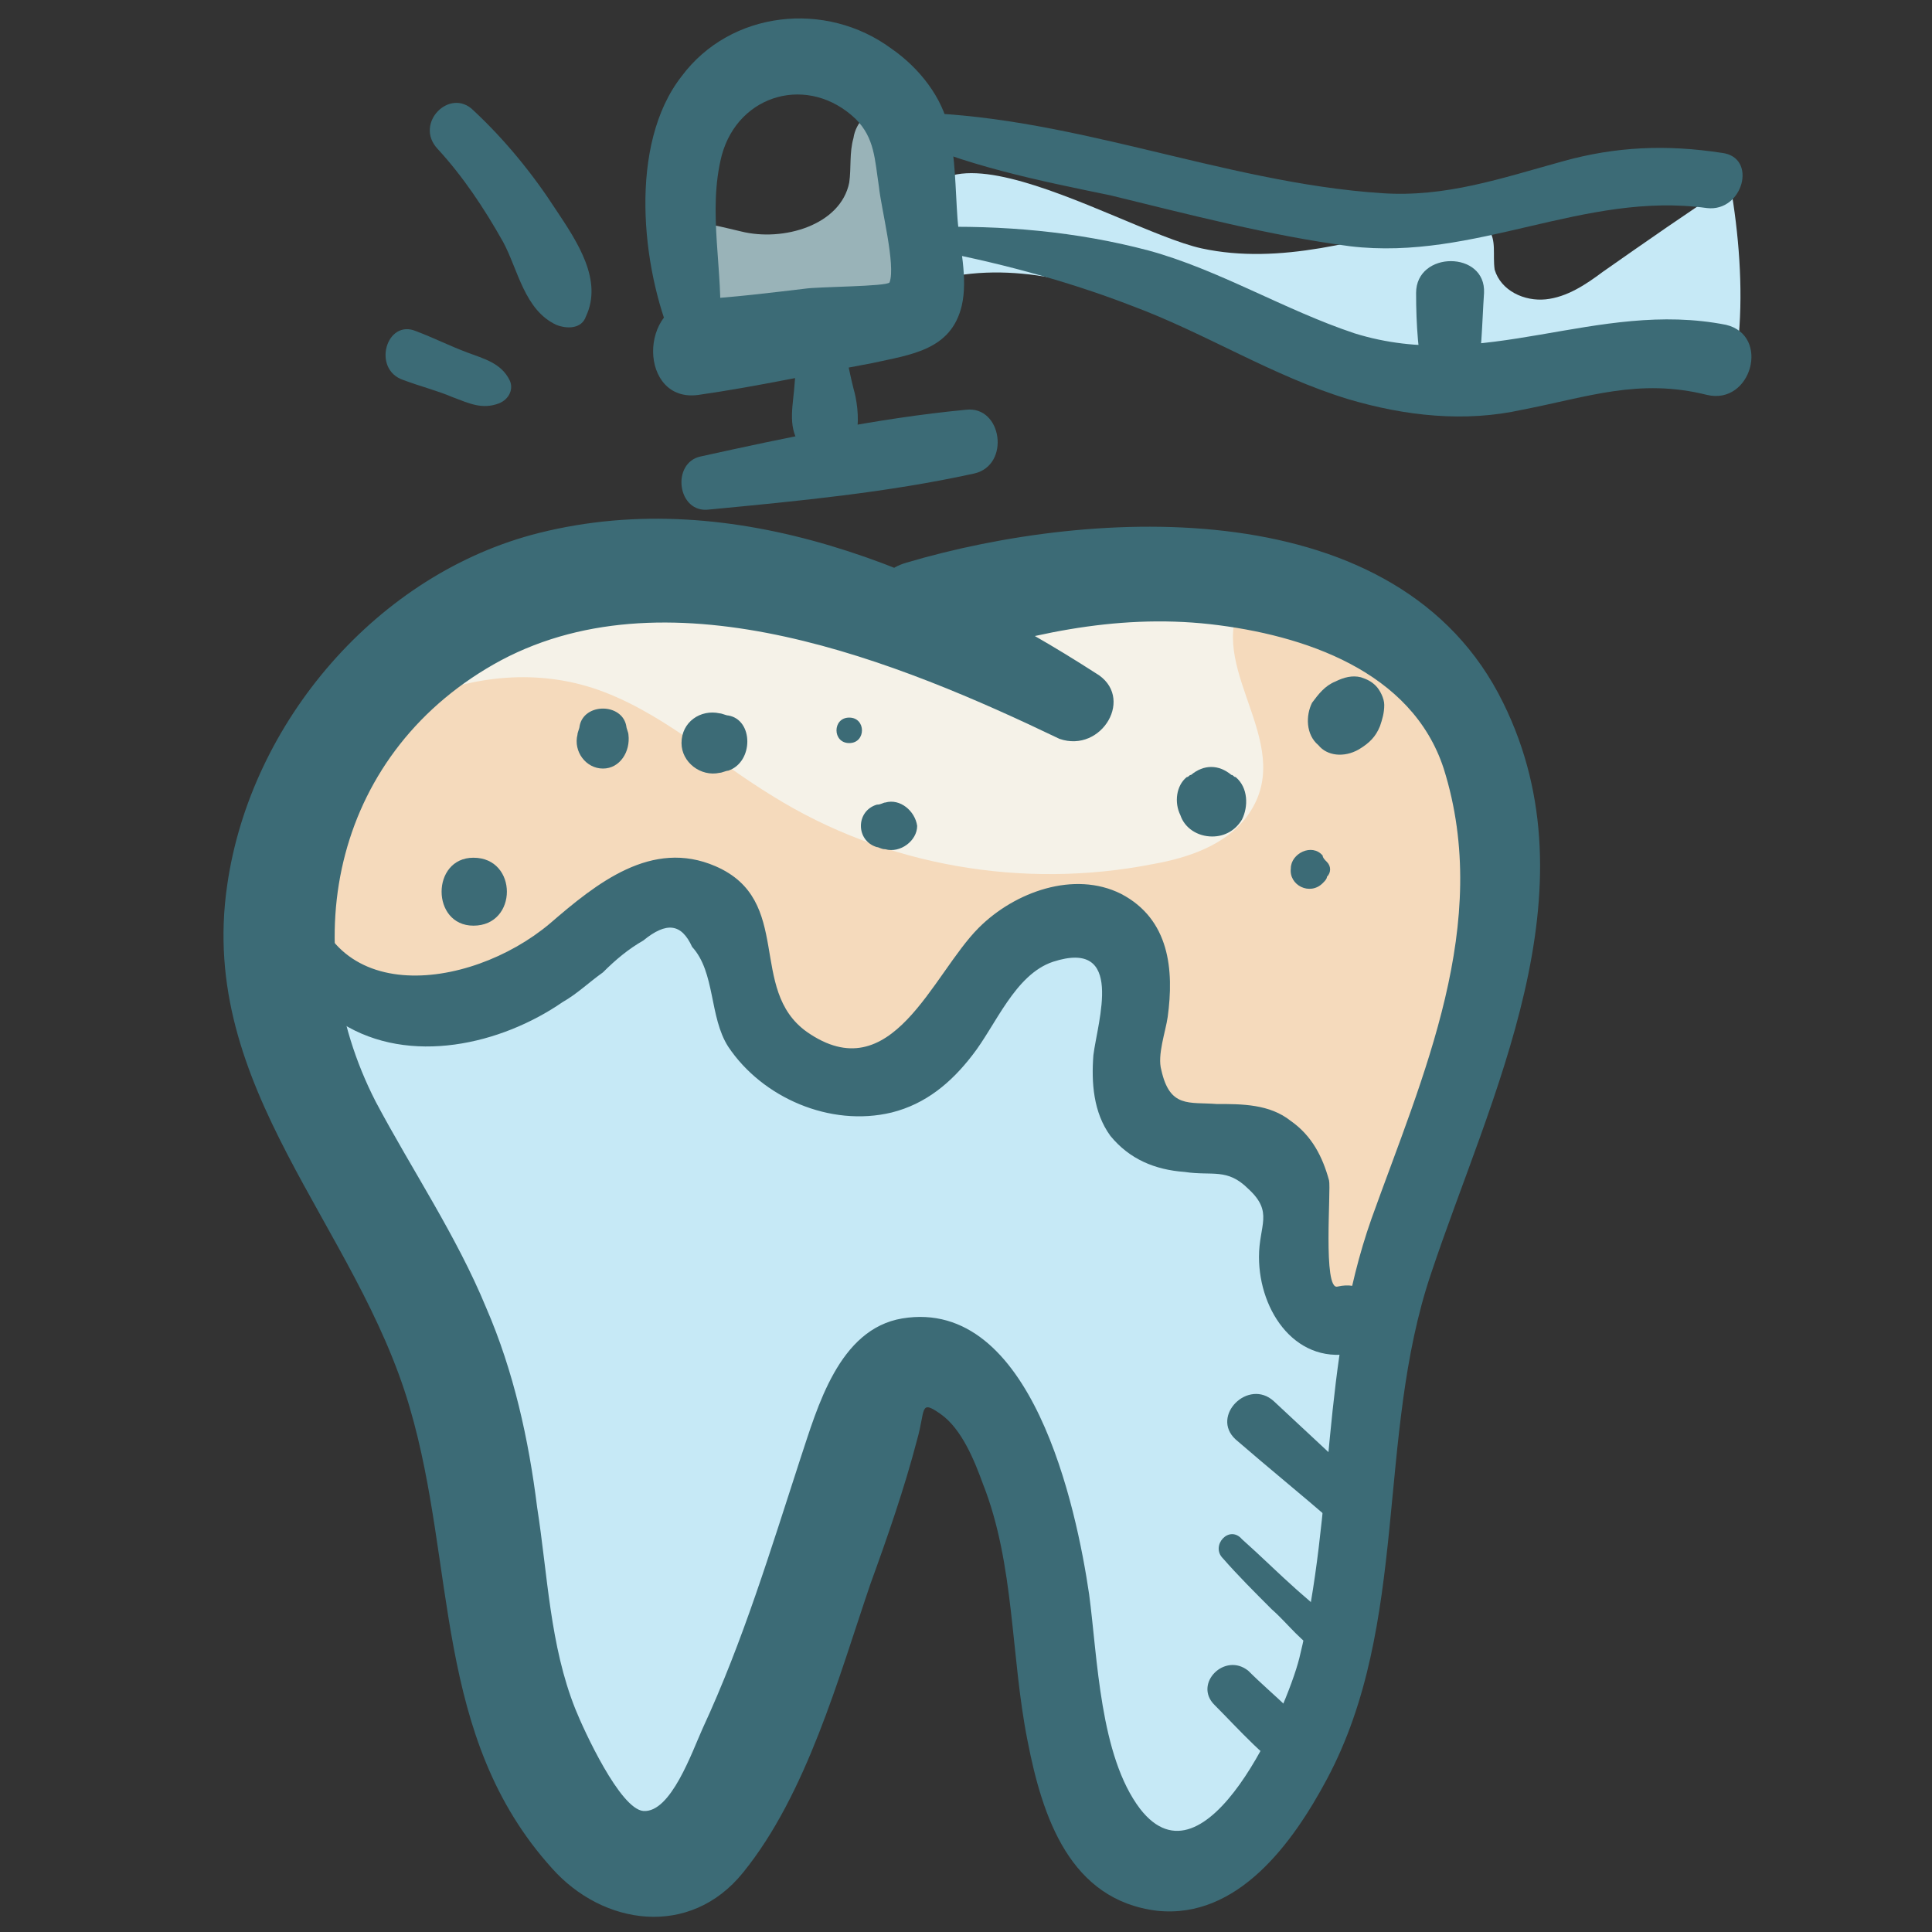 <svg id="Layer_1" enable-background="new 0 0 91 91" height="512" viewBox="0 0 91 91" width="512" xmlns="http://www.w3.org/2000/svg"><rect x="0" y="0" width="91" height="91" fill="#333333" stroke="none"/><g><path d="m56.6 11.7c3.7.8 7.5-.4 11.2-1.3.8-.2 1.8-.3 2.3.4.4.5.2 1.2.3 1.9.3 1 1.4 1.5 2.4 1.4s1.9-.7 2.7-1.3c2-1.4 4-2.8 6-4.1.4 2.3.6 4.8.4 7.1-5.4 1.9-11.1 3.9-16.8 2.9-3.7-.7-7-2.5-10.5-4s-7.3-2.5-10.9-1.4c-2.7-10 8.8-2.5 12.9-1.6z" fill="#c6e9f6"/><path d="m32.3 10.6c.8-.2 1.7.1 2.6.3 2 .5 4.7-.3 5.1-2.3.1-.7 0-1.4.2-2.1.1-.7.7-1.4 1.4-1.3s1 .9 1.1 1.6c.4 1.6.8 3.2 1.2 4.9.2.9.4 1.9-.2 2.6-.5.6-1.4.7-2.1.8-2 .2-3.9.4-5.9.6-.5.1-1.1.1-1.6-.1-1.6-.5-1.9-2.5-2-4.1" fill="#99b3b8"/><path d="m18.6 31.5c-.5.7-1 1.5-1 2.3 0 1.8 2.1 2.8 3.8 3.4 2.8.9 5.5 1.9 8.3 2.8 4.7 1.6 9.5 3.2 14.5 3.9 5 .6 10.2.2 14.7-2 2.2-1.1 4.2-2.7 5.3-4.8 1.2-2.1 1.3-4.9 0-7-1.8-2.8-5.5-3.6-8.8-3.6-2.8 0-5.5.3-8.2.9-1 .2-1.9.5-2.9.5-1.4 0-2.6-.7-3.9-1.2-7.3-2.7-16.7-1.6-21.8 4.8z" fill="#f5f2e8"/><path d="m26.7 45.3c1.3-1 2.4-2.5 4.1-2.6 4.3-.4 5.3 8.1 9.6 7.7 1-.1 1.9-.7 2.7-1.3 2.7-2 5.3-3.9 8-5.9 1.3 2.4 2.6 4.9 3.9 7.3.5.9 1 1.8 1.8 2.3s1.9.6 2.8.9c2.1.9 3.1 3.8 2 5.8 2.2 0 2.9 3 2.9 5.3-.1 6.6-.7 13.6-4.5 19-1.5 2.2-4.3 4.1-6.6 2.8-2-1.1-2.2-3.7-2.5-5.9-.4-4.2-1.4-8.4-3.2-12.3-.6-1.3-1.3-2.7-2.5-3.5s-3-.9-4 .2c-.6.7-.8 1.6-1 2.5-1.2 5.6-3.5 10.9-6.6 15.7-1.2 1.8-3.4 3.6-5.2 2.4-.7-.5-1-1.2-1.3-2-1.5-4.2-1.5-8.7-2.6-12.9-1.1-4.5-3.1-8.6-5.2-12.7-1.5-3-5.4-8.3-4.6-11.7 4.2.6 8.1 2.1 12-1.1z" fill="#c6e9f6"/><path d="m58.7 38.5c-1 1.3-2.7 1.9-4.4 2.2-6.1 1.2-12.6.1-17.9-3.2-2.8-1.7-5.4-4.1-8.5-5.1-5.6-1.8-12.3 1.4-14.4 6.9-.9 2.4-.8 5.3 1 7.1 1.9 1.7 4.8 1.6 7.2.6s4.4-2.6 6.7-3.6c1.2-.5 2.6-.9 3.8-.3 2.2 1.1 2 4.4 3.7 6.2 1.9 2.1 5.4 1.3 7.7-.2s4.3-3.8 7-4.5c3 1.1 2.3 5.7 4.4 8 1.2 1.2 3 1.6 4 3 .9 1.2.9 2.9 1.3 4.4s1.9 3 3.3 2.3c.6-.3 1-.9 1.3-1.5 1.9-3.5 3.1-7.3 4.2-11.1 1-3.5 1.8-7.1 1.7-10.7-.2-3.6-1.4-7.4-4.2-9.8-2.1-1.8-6.7-3.9-8.2-.7s2.8 6.7.3 10z" fill="#f5dabc"/><g><g fill="#3c6b76"><path d="m51.6 31.7c-7.6-4.9-17-8.9-26.2-6.6-7.6 1.9-13.6 8.9-14.7 16.6-1.4 9.6 6.1 16 8.6 24.6 2.2 7.5 1.1 15.5 6.7 21.7 2.4 2.7 6.5 3.3 9 .2 3-3.7 4.5-9.2 6-13.6.8-2.2 1.6-4.5 2.2-6.8.4-1.4.1-1.9 1.1-1.2s1.6 2.2 2 3.3c1.5 3.8 1.3 8.1 2.1 12.1.7 3.6 2 7.5 6.1 8 3.8.4 6.4-3.2 8-6.2 3.9-7.3 2.3-16.1 4.9-23.8 2.8-8.4 7.8-18 3.4-26.9-4.9-10-19.3-9.2-28.1-6.6-3.1.9-1.7 5.8 1.3 4.8 4.2-1.4 8.5-2.4 13-1.9 4.4.5 9.5 2.2 11 6.8 2.3 7.3-1 14.5-3.4 21.2-2.4 6.8-1.7 13.8-3.4 20.7-.6 2.4-4.4 11.1-7.5 7.1-1.9-2.5-2-7.1-2.4-10.1-.6-4.1-2.7-14-8.8-13-3 .5-4 4.2-4.8 6.6-1.4 4.3-2.7 8.6-4.6 12.7-.5 1.1-1.5 4-2.8 3.9-1.1-.1-2.8-3.8-3.2-4.8-1.2-3-1.3-6.3-1.8-9.5-.4-3.2-1.1-6.4-2.4-9.4-1.4-3.4-3.5-6.5-5.2-9.7-3.9-7.6-1.9-16.6 5.9-20.8 8.1-4.3 18.8.1 26.3 3.7 2 .7 3.6-2 1.7-3.1z"/><g><path d="m33.9 15.5c.2-2.7-.6-5.5.1-8.2.8-2.9 4.1-3.8 6.3-1.7.9.9.9 1.9 1.1 3.2.1 1 .8 3.7.5 4.5-.1.2-3.4.2-4 .3-1.7.2-3.3.4-5 .5-2.9.2-2.8 4.9 0 4.5s5.5-1 8.2-1.5c1.8-.4 3.7-.6 4.2-2.7.3-1.3-.1-2.8-.2-4.1-.1-1.4-.1-2.9-.4-4.2-.3-1.5-1.4-2.9-2.7-3.8-3.1-2.3-7.6-1.8-9.9 1.3-2.5 3.2-1.9 9-.4 12.5.5 1.2 2.1.4 2.2-.6z"/><path d="m42.2 6.3c3.2 1.5 6.7 2.2 10.1 2.9 3.7.9 7.5 1.9 11.3 2.4 5.9.7 11-2.6 16.8-1.8 1.7.2 2.4-2.4.7-2.6-2.6-.4-5-.3-7.5.4-2.9.8-5.5 1.7-8.5 1.5-7.6-.5-14.9-3.8-22.6-3.8-.5-.1-.8.8-.3 1z"/><path d="m43.5 11.7c3.3.6 6.7 1.5 9.8 2.7 3.5 1.3 6.6 3.3 10.2 4.4 2.7.8 5.5 1.1 8.2.5 3.1-.6 5.5-1.5 8.7-.7 2.1.5 3-2.8.9-3.3-6.1-1.2-11.4 2.3-17.5.4-3.3-1.1-6.4-3-9.7-3.9-3.4-.9-6.9-1.2-10.4-1.1-.7.1-.8.9-.2 1z"/><path d="m69.5 18.2c.3-1.5.3-2.9.4-4.4.1-2-3.2-2-3.2 0 0 1.5.1 2.9.4 4.4.2 1.2 2.1 1.2 2.4 0z"/></g><path d="m13.2 40.7c-1.2 2.9.3 5.9 2.9 7.5 3.2 2 7.5 1 10.4-1 .7-.4 1.2-.9 1.9-1.4.6-.6 1.2-1.1 1.9-1.5 1.1-.9 1.8-.8 2.3.3 1.1 1.2.8 3.3 1.7 4.7 1.6 2.4 4.8 3.8 7.7 3.1 1.6-.4 2.8-1.4 3.8-2.7 1.1-1.4 2-3.8 3.8-4.4 3.4-1.1 2.1 2.8 1.9 4.4-.1 1.3 0 2.7.8 3.8.9 1.1 2.1 1.6 3.5 1.7 1.3.2 2-.2 3 .8 1.2 1.1.5 1.7.5 3.2 0 2.6 1.8 5.2 4.6 4.5 2-.5 1.2-3.6-.9-3.1-.7.2-.3-4.6-.4-5-.3-1.1-.8-2.1-1.8-2.8-1-.8-2.3-.8-3.5-.8-1.3-.1-2.2.2-2.6-1.6-.2-.7.2-1.8.3-2.5.3-2.2.1-4.6-2.2-5.8-2.2-1.1-5-.1-6.7 1.6-2.2 2.2-4.1 7.7-8.1 4.9-2.8-2-.6-6.2-4.3-7.8-3-1.3-5.6.8-7.8 2.7-3.8 3.2-10.9 4.1-11.4-2.5.1-1-1-1.1-1.3-.3z"/><path d="m58.2 36.6c-.1 0-.1-.1-.2-.1-.6-.5-1.3-.5-1.9 0-.1 0-.1.1-.2.1-.5.4-.6 1.2-.3 1.8.2.6.8 1 1.5 1 .6 0 1.1-.3 1.4-.8.3-.6.3-1.5-.3-2z"/><path d="m62.3 41.6c.1-.1.2-.2.2-.3.2-.2.2-.5 0-.7-.1-.1-.2-.2-.2-.3-.5-.6-1.5-.1-1.5.6-.1.8.9 1.3 1.5.7z"/><path d="m64 35.3c.5-.3.8-.6 1-1.1.1-.3.2-.6.2-1 0-.3-.2-.7-.4-.9s-.4-.3-.7-.4c-.4-.1-.8 0-1.2.2-.5.2-.8.6-1.1 1-.3.6-.3 1.5.3 2 .4.5 1.2.6 1.9.2z"/><path d="m29.6 34.6c0-.1-.1-.3-.1-.4-.2-1.1-2-1.1-2.2 0 0 .1-.1.3-.1.4-.2.8.4 1.6 1.2 1.6s1.3-.8 1.2-1.6z"/><path d="m34.3 33.7c-.1 0-.3-.1-.4-.1-.9-.2-1.8.4-1.8 1.4 0 .9.9 1.6 1.8 1.4.1 0 .3-.1.4-.1 1.2-.4 1.2-2.4 0-2.6z"/><path d="m41.7 37.8c-.1 0-.2.1-.4.1-1 .3-1 1.7 0 2 .1 0 .2.1.4.1.7.2 1.5-.4 1.5-1.1-.1-.7-.8-1.3-1.5-1.1z"/></g><g><g><path d="m40 35c.8 0 .8-1.2 0-1.2s-.8 1.2 0 1.2z" fill="#3c6b76"/></g></g><g><g><path d="m22.3 43.6c2.1 0 2.1-3.2 0-3.2-2 0-2 3.2 0 3.2z" fill="#3c6b76"/></g></g><path d="m57.2 80.3c1.2 1.2 2.4 2.6 3.9 3.5.8.5 1.8-.5 1.3-1.3-.9-1.5-2.4-2.6-3.6-3.8-1.1-.9-2.6.6-1.6 1.6z" fill="#3c6b76"/><path d="m57.6 73.4c.7.8 1.5 1.6 2.3 2.4.8.7 1.4 1.6 2.4 2.1.4.2 1-.1.8-.6-.4-1.1-1.2-1.7-2-2.4-.9-.8-1.7-1.6-2.6-2.4-.6-.7-1.5.3-.9.9z" fill="#3c6b76"/><path d="m58.2 67.8c1.5 1.3 3.1 2.6 4.6 3.9 1.1.9 2.7-.6 1.6-1.6-1.5-1.4-3-2.8-4.4-4.1-1.2-1.1-3 .7-1.8 1.8z" fill="#3c6b76"/><path d="m33.4 24c4.2-.4 8.4-.8 12.5-1.7 1.7-.4 1.3-3.2-.4-3-4.2.4-8.4 1.3-12.5 2.2-1.4.3-1.1 2.7.4 2.5z" fill="#3c6b76"/><path d="m37.7 14.8c-.1 1.2-.2 2.4-.3 3.6-.1 1-.3 2 .5 2.8.3.4.7.7 1.2.6 1.6-.2 1.4-2.5 1.1-3.5-.3-1.2-.5-2.5-.8-3.7-.3-1.1-1.6-.7-1.7.2z" fill="#3c6b76"/><path d="m19 17.9c.8.3 1.6.5 2.3.8.8.3 1.4.6 2.2.3.5-.2.7-.7.5-1.1-.4-.8-1.2-1-2-1.3s-1.6-.7-2.4-1c-1.4-.6-2.1 1.8-.6 2.3z" fill="#3c6b76"/><path d="m20.6 7c1.2 1.3 2.2 2.8 3.1 4.4.7 1.3 1 3.2 2.5 3.9.5.2 1.2.2 1.4-.4.8-1.7-.4-3.5-1.4-5-1.1-1.7-2.4-3.3-3.9-4.7-1.1-1.1-2.8.6-1.7 1.8z" fill="#3c6b76"/></g></g></svg>